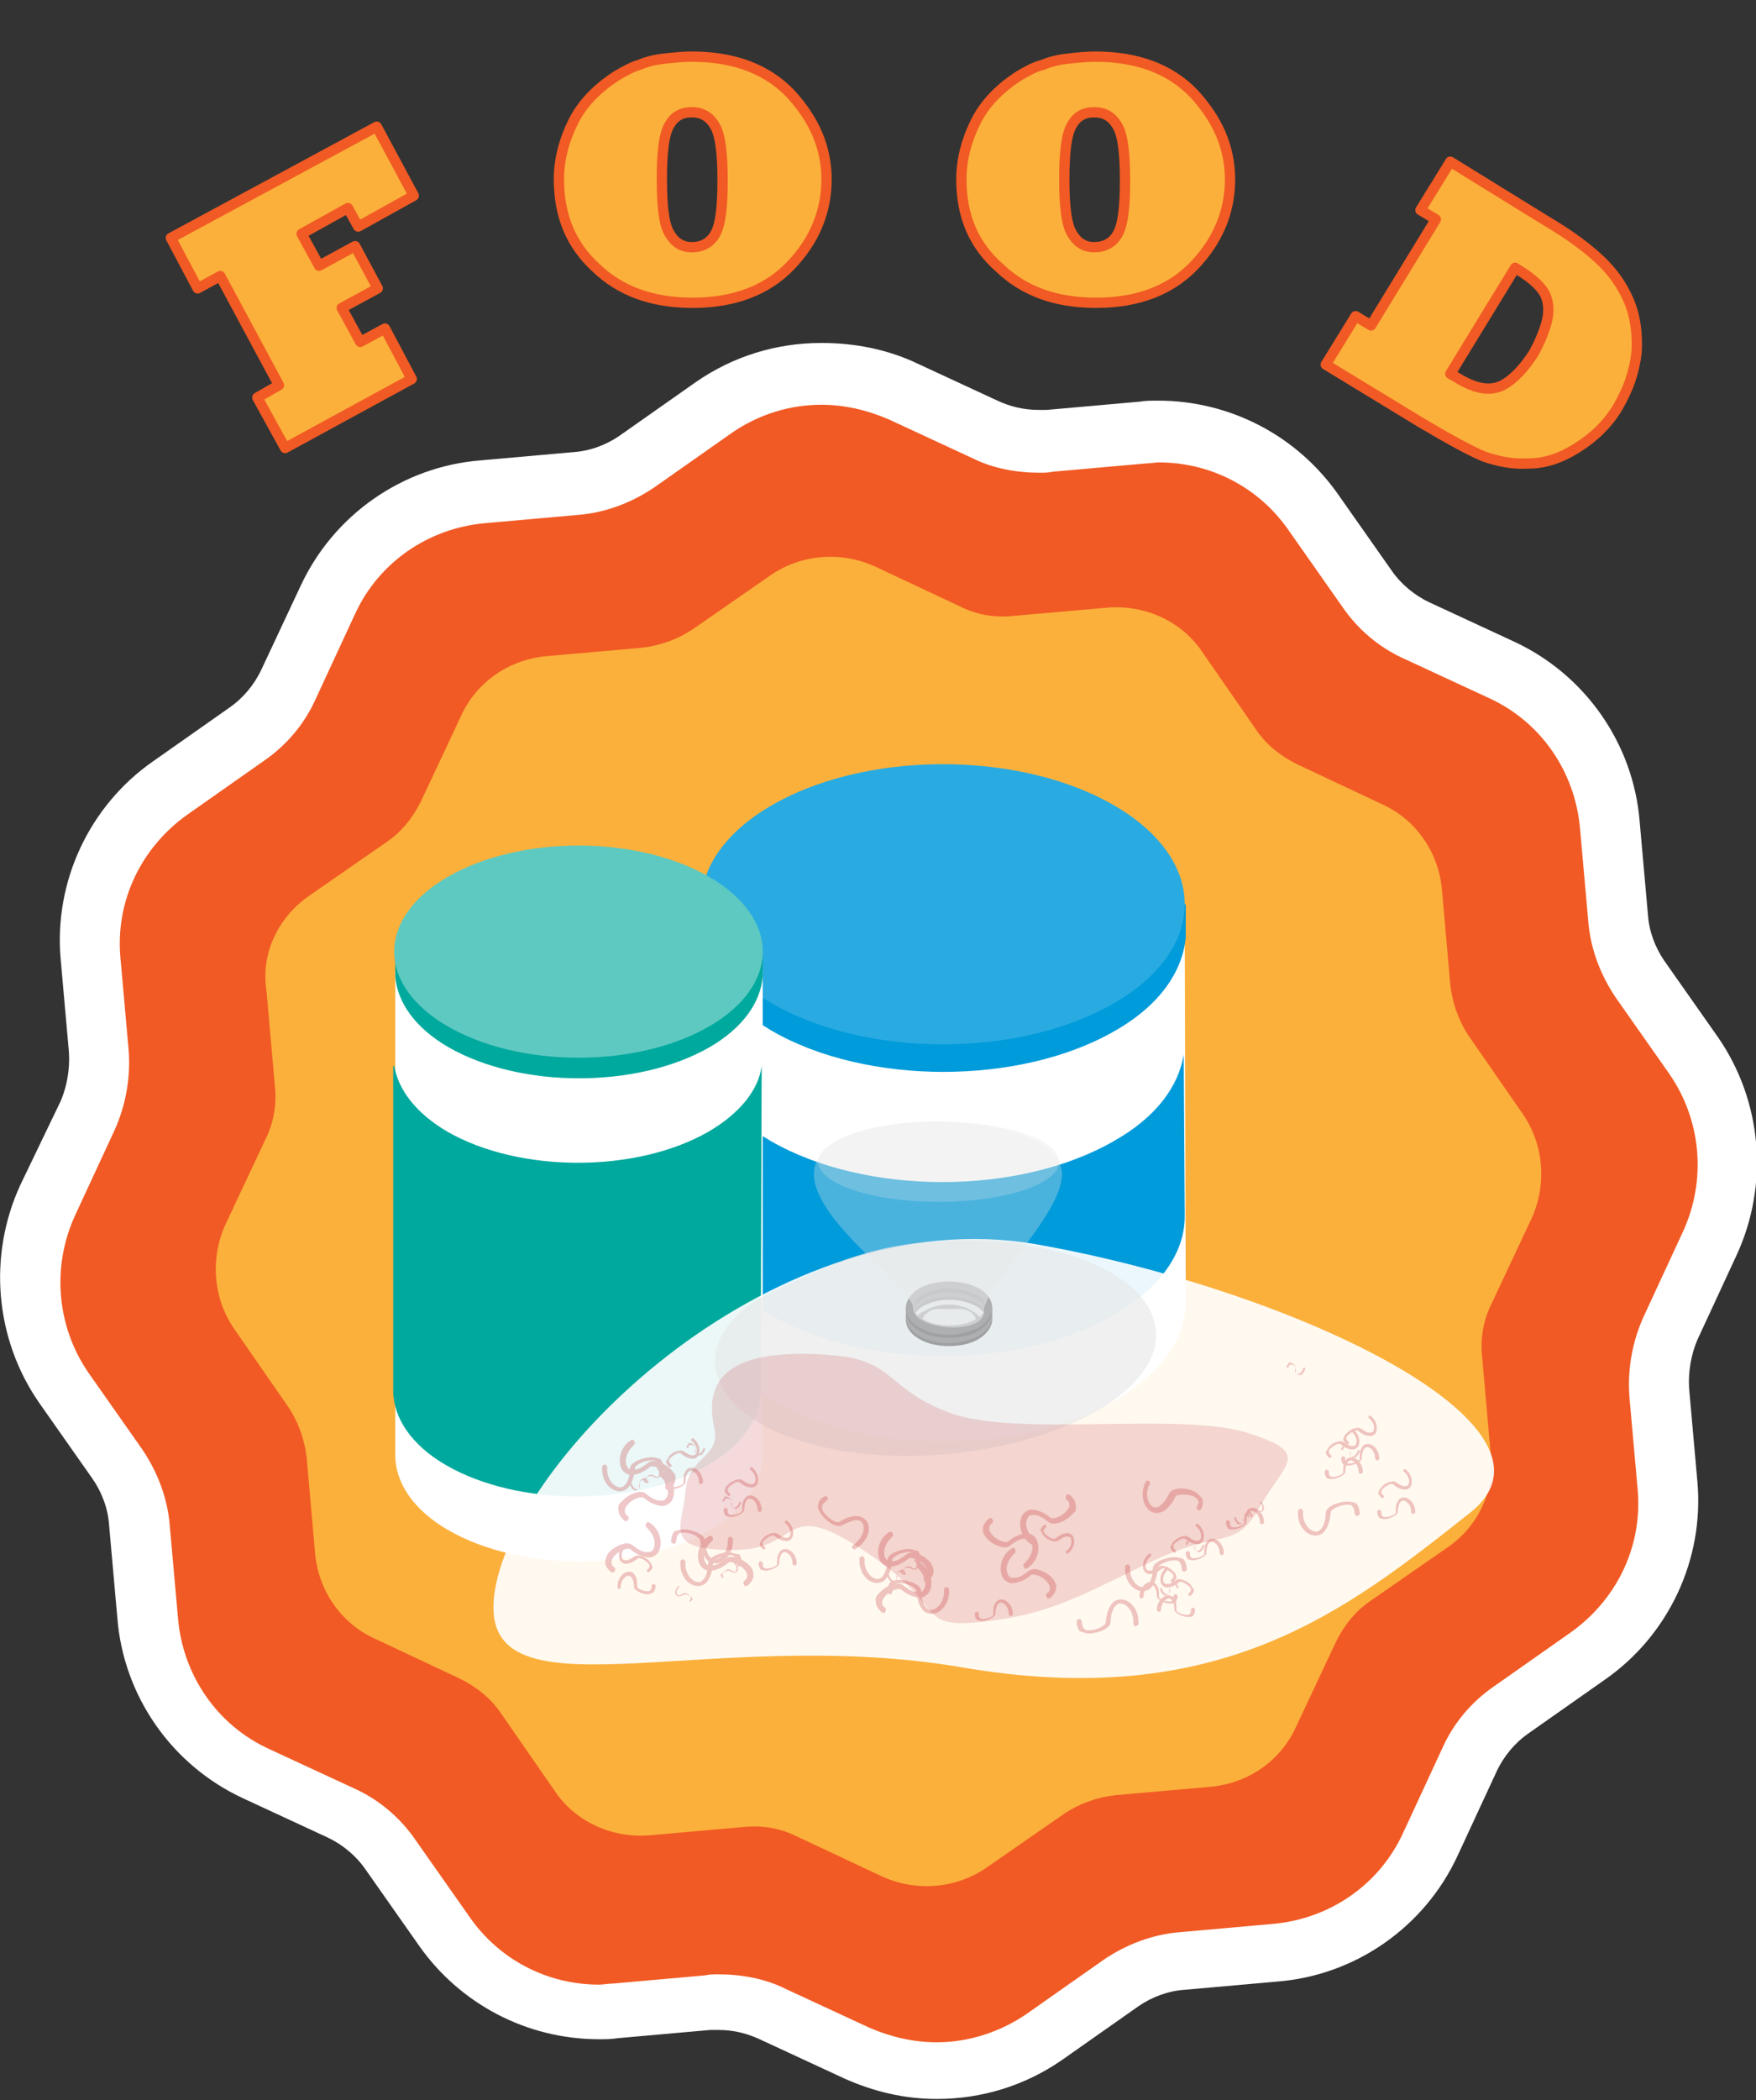 <?xml version="1.0" encoding="utf-8"?>
<!-- Generator: Adobe Illustrator 23.0.1, SVG Export Plug-In . SVG Version: 6.00 Build 0)  -->
<svg version="1.1" id="Food" xmlns="http://www.w3.org/2000/svg" xmlns:xlink="http://www.w3.org/1999/xlink" x="0px" y="0px"
	 viewBox="0 0 170.6 203.9" style="enable-background:new 0 0 170.6 203.9;" xml:space="preserve">
<rect x="0" y="0" width="170.6" height="203.9" fill="#333333" stroke="none"/>
<g id="outercirc">
	<path style="fill:#F15A24;" d="M90.8,200.9c-2.7,0-5.3-0.6-7.8-1.7l-8.2-3.8c-1.6-0.8-3.4-1.2-5.2-1.2c-0.4,0-0.7,0-1.1,0l-9,0.8
		c-0.5,0-1,0.1-1.6,0.1c-6,0-11.6-2.9-15-7.8l-5.2-7.4c-1.2-1.8-2.9-3.2-4.9-4.1l-8.2-3.8c-5.9-2.8-9.9-8.5-10.5-15l-0.8-9
		c-0.2-2.2-0.9-4.2-2.2-6l-5.2-7.4c-3.7-5.4-4.3-12.3-1.6-18.3l3.8-8.2c0.9-2,1.3-4.1,1.1-6.3l-0.8-9c-0.6-6.5,2.4-12.9,7.8-16.6
		l7.4-5.2c1.8-1.2,3.2-2.9,4.1-4.9l3.8-8.2c2.8-5.9,8.5-9.9,15-10.5l9-0.8c2.2-0.2,4.2-0.9,6-2.2l7.4-5.2c3.1-2.2,6.7-3.3,10.5-3.3
		c2.7,0,5.3,0.6,7.8,1.7l8.2,3.8c1.6,0.8,3.4,1.2,5.2,1.2c0.4,0,0.7,0,1.1,0l9-0.8c0.5,0,1-0.1,1.6-0.1c6,0,11.6,2.9,15,7.8l5.2,7.4
		c1.2,1.8,2.9,3.2,4.9,4.1l8.2,3.8c5.9,2.8,9.9,8.5,10.5,15l0.8,9c0.2,2.2,0.9,4.2,2.2,6l5.2,7.4c3.7,5.4,4.3,12.3,1.6,18.3
		l-3.8,8.2c-0.9,2-1.3,4.1-1.1,6.3l0.8,9c0.6,6.5-2.4,12.9-7.8,16.6l-7.4,5.2c-1.8,1.2-3.2,2.9-4.1,4.9l-3.8,8.2
		c-2.8,5.9-8.5,9.9-15,10.5l-9,0.8c-2.2,0.2-4.2,0.9-6,2.2l-7.4,5.2C98.2,199.8,94.6,200.9,90.8,200.9z"/>
	<path style="fill:#FFFFFF;" d="M79.8,39.3c2.2,0,4.4,0.5,6.5,1.4l8.2,3.8c2,1,4.3,1.4,6.5,1.4c0.4,0,0.9,0,1.3-0.1l9-0.8
		c0.4,0,0.9-0.1,1.3-0.1c5,0,9.7,2.4,12.6,6.6l5.2,7.4c1.5,2.2,3.6,4,6.1,5.1l8.2,3.8c5,2.3,8.3,7.1,8.8,12.6l0.8,9
		c0.2,2.7,1.2,5.3,2.7,7.5l5.2,7.4c3.1,4.5,3.6,10.3,1.3,15.3l-3.8,8.2c-1.1,2.4-1.6,5.1-1.4,7.8l0.8,9c0.5,5.5-2,10.7-6.5,13.9
		l-7.4,5.2c-2.2,1.5-4,3.6-5.1,6.1l-3.8,8.2c-2.3,5-7.1,8.3-12.6,8.8l-9,0.8c-2.7,0.2-5.3,1.2-7.5,2.7l-7.4,5.2
		c-2.6,1.8-5.7,2.8-8.8,2.8c-2.2,0-4.4-0.5-6.5-1.4l-8.2-3.8c-2-1-4.3-1.4-6.5-1.4c-0.4,0-0.9,0-1.3,0.1l-9,0.8
		c-0.4,0-0.9,0.1-1.3,0.1c-5,0-9.7-2.4-12.6-6.6l-5.2-7.4c-1.5-2.2-3.6-4-6.1-5.1l-8.2-3.8c-5-2.3-8.3-7.1-8.8-12.6l-0.8-9
		c-0.2-2.7-1.2-5.3-2.7-7.5l-5.2-7.4C5.5,128.8,5,123,7.3,118l3.8-8.2c1.1-2.4,1.6-5.1,1.4-7.8l-0.8-9c-0.5-5.5,2-10.7,6.5-13.9
		l7.4-5.2c2.2-1.5,4-3.6,5.1-6.1l3.8-8.2c2.3-5,7.1-8.3,12.6-8.8l9-0.8c2.7-0.2,5.3-1.2,7.5-2.7l7.4-5.2
		C73.7,40.2,76.8,39.3,79.8,39.3 M79.8,33.3c-4.4,0-8.6,1.3-12.2,3.8l-7.4,5.2c-1.3,0.9-2.9,1.5-4.5,1.6l-9,0.8
		c-7.6,0.6-14.3,5.3-17.5,12.2L25.4,65c-0.7,1.5-1.8,2.8-3.1,3.7l-7.4,5.2c-6.2,4.3-9.7,11.7-9,19.3l0.8,9c0.1,1.6-0.2,3.3-0.8,4.7
		L2,115c-3.2,6.9-2.5,15,1.8,21.2l5.2,7.4c0.9,1.3,1.5,2.9,1.6,4.5l0.8,9c0.6,7.6,5.3,14.3,12.2,17.5l8.2,3.8
		c1.5,0.7,2.8,1.8,3.7,3.1l5.2,7.4c4,5.7,10.5,9.1,17.5,9.1c0.6,0,1.2,0,1.8-0.1l9-0.8c0.3,0,0.5,0,0.8,0c1.4,0,2.7,0.3,4,0.9
		l8.2,3.8c2.9,1.3,5.9,2,9,2c4.4,0,8.6-1.3,12.2-3.8l7.4-5.2c1.3-0.9,2.9-1.5,4.5-1.6l9-0.8c7.6-0.6,14.3-5.3,17.5-12.2l3.8-8.2
		c0.7-1.5,1.8-2.8,3.1-3.7l7.4-5.2c6.2-4.3,9.7-11.7,9-19.3l-0.8-9c-0.1-1.6,0.2-3.3,0.8-4.7l3.8-8.2c3.2-6.9,2.5-15-1.8-21.2
		l-5.2-7.4c-0.9-1.3-1.5-2.9-1.6-4.5l-0.8-9c-0.6-7.6-5.3-14.3-12.2-17.5l-8.2-3.8c-1.5-0.7-2.8-1.8-3.7-3.1L130,48
		c-4-5.7-10.5-9.1-17.5-9.1c-0.6,0-1.2,0-1.8,0.1l-9,0.8c-0.3,0-0.5,0-0.8,0c-1.4,0-2.7-0.3-4-0.9l-8.2-3.8
		C86,33.9,83,33.3,79.8,33.3L79.8,33.3z"/>
</g>
<path id="innercirc" style="fill:#FBB03B;" d="M140.7,150.2l-7.5,5.2c-1.5,1-2.6,2.4-3.4,4l-3.9,8.3c-1.5,3.3-4.7,5.5-8.4,5.8
	l-9.1,0.8c-1.8,0.2-3.5,0.8-5,1.8l-7.5,5.2c-3,2.1-6.9,2.4-10.2,0.9l-8.3-3.9c-1.6-0.8-3.4-1.1-5.2-0.9l-9.1,0.8
	c-3.6,0.3-7.2-1.3-9.2-4.3l-5.2-7.5c-1-1.5-2.4-2.6-4-3.4l-8.3-3.9c-3.3-1.5-5.5-4.7-5.8-8.4l-0.8-9.1c-0.2-1.8-0.8-3.5-1.8-5
	l-5.2-7.5c-2.1-3-2.4-6.9-0.9-10.2l3.9-8.3c0.8-1.6,1.1-3.4,0.9-5.2l-0.8-9.1C25.3,92.6,27,89.1,30,87l7.5-5.2c1.5-1,2.6-2.4,3.4-4
	l3.9-8.3c1.5-3.3,4.7-5.5,8.4-5.8l9.1-0.8c1.8-0.2,3.5-0.8,5-1.8l7.5-5.2c3-2.1,6.9-2.4,10.2-0.9l8.3,3.9c1.6,0.8,3.4,1.1,5.2,0.9
	l9.1-0.8c3.6-0.3,7.2,1.3,9.2,4.3l5.2,7.5c1,1.5,2.4,2.6,4,3.4l8.3,3.9c3.3,1.5,5.5,4.7,5.8,8.4l0.8,9.1c0.2,1.8,0.8,3.5,1.8,5
	l5.2,7.5c2.1,3,2.4,6.9,0.9,10.2l-3.9,8.3c-0.8,1.6-1.1,3.4-0.9,5.2l0.8,9.1C145.3,144.6,143.7,148.1,140.7,150.2z"/>
<g>
	<g>
		<path style="fill:#FFFFFF;" d="M115.1,90.7c0-0.1,0-0.1,0-0.2v-0.2l0,0c-0.1-3.4-46.9-3.4-47,0l0,0v36.1l0,0
			c0,3.5,2.3,6.9,6.9,9.6c9.2,5.3,24.1,5.3,33.3,0c4.6-2.7,6.9-6.1,6.9-9.6l0,0L115.1,90.7z"/>
		<path style="fill:#009BDA;" d="M114.6,87.8c-0.9-2.5-3-5-6.4-6.9c-9.2-5.3-24.1-5.3-33.3,0c-3.4,2-5.6,4.4-6.4,6.9h-0.4v2.5
			c0,0.1,0,0.2,0,0.3V91l0,0c0.2,3.3,2.5,6.5,6.9,9.1c9.2,5.3,24.1,5.3,33.3,0c4.4-2.5,6.6-5.8,6.9-9.1l0,0v-3.2H114.6z"/>
		<ellipse style="fill:#29ABE2;" cx="91.6" cy="87.8" rx="23.5" ry="13.6"/>
		<path style="fill:#009BDA;" d="M115,102.4c-0.5,3.1-2.7,6.1-6.8,8.4c-9.2,5.3-24.1,5.3-33.3,0c-4.1-2.4-6.3-5.4-6.8-8.4H68v15.7
			l0,0c0,3.5,2.3,6.9,6.9,9.6c9.2,5.3,24.1,5.3,33.3,0c4.6-2.7,6.9-6.1,6.9-9.6L115,102.4L115,102.4z"/>
	</g>
	<g>
		<path style="fill:#FFFFFF;" d="M74.1,94.6L74.1,94.6v-0.2l0,0c-0.1-2.6-35.6-2.6-35.7,0l0,0v46.9l0,0c0,2.6,1.7,5.3,5.2,7.3
			c7,4,18.3,4,25.3,0c3.5-2,5.2-4.7,5.2-7.3l0,0L74.1,94.6z"/>
		<path style="fill:#00A99D;" d="M73.8,92.4c-0.7-1.9-2.3-3.8-4.9-5.3c-7-4-18.3-4-25.3,0c-2.6,1.5-4.2,3.3-4.9,5.3h-0.3v1.9
			c0,0.1,0,0.1,0,0.2v0.3l0,0c0.2,2.5,1.9,5,5.2,6.9c7,4,18.3,4,25.3,0c3.3-1.9,5-4.4,5.2-6.9l0,0v-2.4H73.8z"/>
		<ellipse style="fill:#5EC9C1;" cx="56.2" cy="92.4" rx="17.9" ry="10.3"/>
		<path style="fill:#00A99D;" d="M74,103.5c-0.3,2.3-2.1,4.6-5.2,6.4c-7,4-18.3,4-25.3,0c-3.1-1.8-4.8-4.1-5.2-6.4h-0.1V135l0,0
			c0,2.6,1.7,5.3,5.2,7.3c7,4,18.3,4,25.3,0c3.5-2,5.2-4.7,5.2-7.3L74,103.5L74,103.5z"/>
	</g>
	<g>
		<g>
			<path style="opacity:0.92;fill:#FFFFFF;enable-background:new    ;" d="M142.8,146.9c-11.9,9.4-24.2,19.3-49.3,15
				s-47.7,5.9-45.4-7.6c2.3-13.4,27.4-37.8,52.5-33.5C125.6,125.2,153.5,138.5,142.8,146.9z"/>
			<path style="opacity:0.6;fill:#E6E6E6;enable-background:new    ;" d="M69.5,132.6c0.5,5.7,10.4,9.6,22.2,8.6s21.1-6.3,20.6-12
				s-10.4-9.6-22.2-8.6c-6.3,0.5-10.1,2.5-15,4.8C71.5,127,69.2,129.9,69.5,132.6z"/>
			<g style="opacity:0.57;">
				<g>
					<path style="fill:#666666;" d="M92.2,130.7c-1,0-2.1-0.2-2.9-0.7c-0.9-0.5-1.3-1.2-1.3-1.9s0.5-1.4,1.3-1.9
						c1.6-0.9,4.2-0.9,5.8,0c0.9,0.5,1.3,1.2,1.3,1.9c0,0.7-0.5,1.4-1.3,1.9C94.3,130.5,93.2,130.7,92.2,130.7z M92.2,126.2
						c-0.9,0-1.8,0.2-2.5,0.6c-0.6,0.3-0.9,0.8-0.9,1.2c0,0.5,0.3,0.9,0.9,1.2c1.4,0.8,3.7,0.8,5.1,0c0.6-0.3,0.9-0.8,0.9-1.2
						c0-0.5-0.3-0.9-0.9-1.2C94,126.4,93.1,126.2,92.2,126.2z"/>
				</g>
				<g>
					<path style="fill:#808080;" d="M92.2,130.4c-1,0-2.1-0.2-2.9-0.7c-0.9-0.5-1.3-1.2-1.3-1.9c0-0.7,0.5-1.4,1.3-1.9
						c1.6-0.9,4.2-0.9,5.8,0c0.9,0.5,1.3,1.2,1.3,1.9s-0.5,1.4-1.3,1.9C94.3,130.1,93.2,130.4,92.2,130.4z M92.2,125.9
						c-0.9,0-1.8,0.2-2.5,0.6c-0.6,0.3-0.9,0.8-0.9,1.2c0,0.5,0.3,0.9,0.9,1.2c1.4,0.8,3.7,0.8,5.1,0c0.6-0.3,0.9-0.8,0.9-1.2
						c0-0.5-0.3-0.9-0.9-1.2C94,126.1,93.1,125.9,92.2,125.9z"/>
				</g>
				<g>
					<path style="fill:#666666;" d="M92.2,129.9c-1,0-2.1-0.2-2.9-0.7c-0.9-0.5-1.3-1.2-1.3-1.9c0-0.7,0.5-1.4,1.3-1.9
						c1.6-0.9,4.2-0.9,5.8,0c0.9,0.5,1.3,1.2,1.3,1.9c0,0.7-0.5,1.4-1.3,1.9C94.3,129.7,93.2,129.9,92.2,129.9z M92.2,125.5
						c-0.9,0-1.8,0.2-2.5,0.6c-0.6,0.3-0.9,0.8-0.9,1.2s0.3,0.9,0.9,1.2c1.4,0.8,3.7,0.8,5.1,0c0.6-0.3,0.9-0.8,0.9-1.2
						s-0.3-0.9-0.9-1.2C94,125.7,93.1,125.5,92.2,125.5z"/>
				</g>
				<g>
					<path style="fill:#808080;" d="M92.2,129.6c-1,0-2.1-0.2-2.9-0.7c-0.9-0.5-1.3-1.2-1.3-1.9c0-0.7,0.5-1.4,1.3-1.9
						c1.6-0.9,4.2-0.9,5.8,0c0.9,0.5,1.3,1.2,1.3,1.9c0,0.7-0.5,1.4-1.3,1.9C94.3,129.3,93.2,129.6,92.2,129.6z M92.2,125.1
						c-0.9,0-1.8,0.2-2.5,0.6c-0.6,0.3-0.9,0.8-0.9,1.2c0,0.5,0.3,0.9,0.9,1.2c1.4,0.8,3.7,0.8,5.1,0c0.6-0.3,0.9-0.8,0.9-1.2
						c0-0.5-0.3-0.9-0.9-1.2C94,125.3,93.1,125.1,92.2,125.1z"/>
				</g>
				<g>
					<path style="fill:#808080;" d="M92.2,129.6c-0.8,0-1.6-0.2-2.2-0.5c-0.6-0.4-1-0.3-1-0.8s0.3-0.8,1-1.1c1.2-0.7,3.1-0.7,4.3,0
						c0.6,0.4,1,0.6,1,1.1s-0.3,0.5-1,0.8C93.8,129.4,93,129.6,92.2,129.6z M92.2,127.1c-0.7,0-1.4-0.1-1.9,0.2
						c-0.4,0.3-0.7,0.6-0.7,0.9s0.2,0.1,0.7,0.4c1,0.6,2.7,0.6,3.8,0c0.4-0.3,0.7,0,0.7-0.4c0-0.3-0.2-0.7-0.7-0.9
						C93.6,127,92.9,127.1,92.2,127.1z"/>
				</g>
				<path style="opacity:0.56;fill:#E6E6E6;enable-background:new    ;" d="M88.7,127c0-2.2-10.9-9.1-9.5-13.9
					c1.7-5.7,21.6-5.5,23.8,0c1.5,3.7-7.4,11.5-7.4,14.2C95.7,129.7,88.7,129.2,88.7,127z"/>
				<ellipse style="opacity:0.64;fill:#E6E6E6;enable-background:new    ;" cx="91.2" cy="112.8" rx="11.7" ry="3.9"/>
			</g>
		</g>
		<g style="opacity:0.26;">
			<path style="fill:#C1272D;" d="M62.9,154.8c-0.5,0-1.3-0.4-1.3-0.7c0-0.4-0.1-0.7-0.2-0.9c-0.1-0.1-0.2-0.2-0.3-0.2
				c-0.4,0-0.8,0.5-0.8,1.1c0,0.1-0.1,0.2-0.2,0.2S60,154.1,60,154c0-0.8,0.6-1.4,1.1-1.4c0.2,0,0.5,0.1,0.6,0.4
				c0.2,0.2,0.2,0.6,0.2,1.1c0,0.1,0.5,0.4,1,0.4c0.1,0,0.2,0,0.3-0.1s0.1-0.2,0.1-0.4c0-0.1,0.1-0.2,0.2-0.2c0.1,0,0.2,0.1,0.2,0.2
				c0,0.3-0.1,0.4-0.2,0.6C63.3,154.7,63.1,154.8,62.9,154.8z"/>
			<path style="fill:#C1272D;" d="M63.1,151.6c-0.3-0.4-1.1-0.7-1.4-0.5c-0.3,0.2-0.6,0.4-0.8,0.4s-0.3,0-0.4-0.1
				c-0.2-0.3-0.1-0.9,0.4-1.3c0.1-0.1,0.1-0.1,0-0.2s-0.1-0.1-0.2,0c-0.6,0.5-0.7,1.3-0.4,1.7c0.2,0.2,0.4,0.3,0.7,0.2
				c0.3,0,0.6-0.2,1-0.5c0.1-0.1,0.6,0.1,1,0.5c0.1,0.1,0.1,0.2,0.1,0.3s-0.1,0.2-0.2,0.3c-0.1,0.1-0.1,0.1,0,0.2
				c0.1,0.1,0.1,0.1,0.2,0c0.2-0.2,0.3-0.3,0.3-0.5C63.3,152,63.3,151.8,63.1,151.6z"/>
			<path style="fill:#C1272D;" d="M72.9,152.1c-0.6-0.7-1.8-1.2-2.3-0.8s-1,0.7-1.4,0.7c-0.3,0-0.5,0-0.6-0.2
				c-0.4-0.5-0.2-1.5,0.6-2.2c0.1-0.1,0.1-0.2,0-0.4c-0.1-0.1-0.2-0.1-0.4,0c-1.1,0.8-1.2,2.2-0.7,2.9c0.3,0.3,0.6,0.5,1.1,0.4
				s1-0.3,1.6-0.8c0.2-0.1,1.1,0.1,1.6,0.8c0.1,0.1,0.2,0.3,0.2,0.5s-0.1,0.4-0.3,0.5c-0.1,0.1-0.1,0.2,0,0.4s0.2,0.1,0.4,0
				c0.3-0.3,0.5-0.6,0.5-0.9C73.2,152.6,73.1,152.3,72.9,152.1z"/>
			<path style="fill:#C1272D;" d="M70.9,150.7c-0.9,0-2.1,0.5-2.1,1.1c0,0.7-0.2,1.2-0.4,1.5c-0.2,0.2-0.4,0.4-0.6,0.3
				c-0.6,0-1.3-0.9-1.2-1.9c0-0.1-0.1-0.3-0.2-0.3s-0.3,0.1-0.3,0.2c-0.1,1.4,0.8,2.4,1.7,2.4c0.4,0,0.8-0.2,1-0.6
				c0.3-0.4,0.4-1,0.5-1.7c0-0.2,0.8-0.7,1.6-0.7c0.2,0,0.4,0,0.5,0.2c0.1,0.1,0.2,0.3,0.2,0.6c0,0.1,0.1,0.3,0.2,0.3
				s0.3-0.1,0.3-0.2c0-0.4-0.1-0.7-0.3-1C71.5,150.9,71.2,150.8,70.9,150.7z"/>
			<path style="fill:#C1272D;" d="M67.1,155c-0.2-0.2-0.5-0.4-0.7-0.3c-0.2,0.1-0.3,0.2-0.4,0.2s-0.2,0-0.2-0.1
				c-0.1-0.1-0.1-0.5,0.2-0.7V154h-0.1c-0.3,0.3-0.4,0.7-0.2,0.9c0.1,0.1,0.2,0.1,0.3,0.1c0.1,0,0.3-0.1,0.5-0.2
				C66.5,154.8,66.8,154.8,67.1,155c-0.1,0,0,0.1,0,0.2c0,0.1,0,0.1-0.1,0.2v0.1h0.1c0.1-0.1,0.2-0.2,0.2-0.3
				C67.2,155.2,67.2,155.1,67.1,155z"/>
			<path style="fill:#C1272D;" d="M62.7,143.5c-0.3,0-0.6,0.3-0.6,0.5s0,0.4,0,0.5s-0.1,0.1-0.2,0.1c-0.2,0-0.4-0.2-0.5-0.5
				c0,0,0-0.1-0.1-0.1c0,0-0.1,0-0.1,0.1c0.1,0.4,0.4,0.7,0.6,0.6c0.1,0,0.2-0.1,0.3-0.2c0.1-0.1,0.1-0.3,0-0.5
				c0-0.1,0.2-0.3,0.4-0.3c0.1,0,0.1,0,0.2,0c0,0,0.1,0.1,0.1,0.2c0,0,0,0.1,0.1,0.1c0,0,0.1,0,0.1-0.1s-0.1-0.2-0.2-0.3
				C62.9,143.5,62.8,143.5,62.7,143.5z"/>
			<path style="fill:#C1272D;" d="M74.4,152.5c0.5,0,1.3-0.4,1.3-0.7c0-0.4,0.1-0.7,0.2-0.9c0.1-0.1,0.2-0.2,0.3-0.2
				c0.4,0,0.8,0.5,0.8,1.1c0,0.1,0.1,0.2,0.2,0.2s0.2-0.1,0.2-0.2c0-0.8-0.6-1.4-1.1-1.4c-0.2,0-0.5,0.1-0.6,0.4
				c-0.2,0.2-0.2,0.6-0.2,1.1c0,0.1-0.5,0.4-1,0.4c-0.1,0-0.2,0-0.3-0.1c-0.1-0.1-0.1-0.2-0.1-0.4c0-0.1-0.1-0.2-0.2-0.2
				s-0.2,0.1-0.2,0.2c0,0.3,0.1,0.4,0.2,0.6C74,152.4,74.2,152.5,74.4,152.5z"/>
			<path style="fill:#C1272D;" d="M74.1,149.4c0.3-0.4,1.1-0.7,1.4-0.5s0.6,0.4,0.8,0.4c0.2,0,0.3,0,0.4-0.1
				c0.2-0.3,0.1-0.9-0.4-1.3c-0.1-0.1-0.1-0.1,0-0.2s0.1-0.1,0.2,0c0.6,0.5,0.7,1.3,0.4,1.7c-0.2,0.2-0.4,0.3-0.7,0.2
				c-0.3,0-0.6-0.2-1-0.5c-0.1-0.1-0.6,0.1-1,0.5c-0.1,0.1-0.1,0.2-0.1,0.3s0.1,0.2,0.2,0.3s0.1,0.1,0,0.2c-0.1,0.1-0.1,0.1-0.2,0
				c-0.2-0.2-0.3-0.3-0.3-0.5C73.9,149.7,74,149.5,74.1,149.4z"/>
			<path style="fill:#C1272D;" d="M65.3,144.6c0.5,0,1.3-0.4,1.3-0.7c0-0.4,0.1-0.7,0.2-0.9c0.1-0.1,0.2-0.2,0.3-0.2
				c0.4,0,0.8,0.5,0.8,1.1c0,0.1,0.1,0.2,0.2,0.2s0.2-0.1,0.2-0.2c0-0.8-0.6-1.4-1.1-1.4c-0.2,0-0.5,0.1-0.6,0.4
				c-0.2,0.2-0.2,0.6-0.2,1.1c0,0.1-0.5,0.4-1,0.4c-0.1,0-0.2,0-0.3-0.1c-0.1-0.1-0.1-0.2-0.1-0.4c0-0.1-0.1-0.2-0.2-0.2
				s-0.2,0.1-0.2,0.2c0,0.3,0.1,0.4,0.2,0.6C64.9,144.5,65.1,144.6,65.3,144.6z"/>
			<path style="fill:#C1272D;" d="M65,141.4c0.3-0.4,1.1-0.7,1.4-0.5s0.6,0.4,0.8,0.4c0.2,0,0.3,0,0.4-0.1c0.2-0.3,0.1-0.9-0.4-1.3
				c-0.1-0.1-0.1-0.1,0-0.2s0.1-0.1,0.2,0c0.6,0.5,0.7,1.3,0.4,1.7c-0.2,0.2-0.4,0.3-0.7,0.2c-0.3,0-0.6-0.2-1-0.5
				c-0.1-0.1-0.6,0.1-1,0.5c-0.1,0.1-0.1,0.2-0.1,0.3s0.1,0.2,0.2,0.3s0.1,0.1,0,0.2c-0.1,0.1-0.1,0.1-0.2,0
				c-0.2-0.2-0.3-0.3-0.3-0.5C64.8,141.8,64.9,141.6,65,141.4z"/>
			<path style="fill:#C1272D;" d="M60.4,145.8c0.6-0.7,1.8-1.2,2.3-0.8s1,0.7,1.4,0.7c0.3,0,0.5,0,0.6-0.2c0.4-0.5,0.2-1.5-0.6-2.2
				c-0.1-0.1-0.1-0.2,0-0.4s0.2-0.1,0.4,0c1.1,0.8,1.2,2.2,0.7,2.9c-0.3,0.3-0.6,0.5-1.1,0.4s-1-0.3-1.6-0.8
				c-0.2-0.1-1.1,0.1-1.6,0.8c-0.1,0.1-0.2,0.3-0.2,0.5s0.1,0.4,0.3,0.5c0.1,0.1,0.1,0.2,0,0.4s-0.2,0.1-0.4,0
				c-0.3-0.3-0.5-0.6-0.5-0.9C60,146.3,60.1,146,60.4,145.8z"/>
			<path style="fill:#C1272D;" d="M66.4,148.5c0.9,0,2.1,0.5,2.1,1.1c0,0.7,0.2,1.2,0.4,1.5c0.2,0.2,0.4,0.4,0.6,0.3
				c0.6,0,1.3-0.9,1.2-1.9c0-0.1,0.1-0.3,0.2-0.3s0.3,0.1,0.3,0.2c0.1,1.4-0.8,2.4-1.7,2.4c-0.4,0-0.8-0.2-1-0.6
				c-0.3-0.4-0.4-1-0.5-1.7c0-0.2-0.8-0.7-1.6-0.7c-0.2,0-0.4,0-0.5,0.2c-0.1,0.1-0.2,0.3-0.2,0.6c0,0.1-0.1,0.3-0.2,0.3
				s-0.3-0.1-0.3-0.2c0-0.4,0.1-0.7,0.3-1C65.8,148.6,66.1,148.5,66.4,148.5z"/>
			<path style="fill:#C1272D;" d="M70.2,152.7c0.2-0.2,0.5-0.4,0.7-0.3c0.2,0.1,0.3,0.2,0.4,0.2s0.2,0,0.2-0.1
				c0.1-0.1,0.1-0.5-0.2-0.7v-0.1h0.1c0.3,0.3,0.4,0.7,0.2,0.9c-0.1,0.1-0.2,0.1-0.3,0.1c-0.1,0-0.3-0.1-0.5-0.2
				C70.8,152.5,70.5,152.5,70.2,152.7c0.1,0,0,0.1,0,0.2c0,0.1,0,0.1,0.1,0.2v0.1h-0.1c-0.1-0.1-0.2-0.2-0.2-0.3
				C70.1,152.9,70.1,152.8,70.2,152.7z"/>
			<path style="fill:#C1272D;" d="M70.5,145.3c0.3,0,0.6,0.3,0.6,0.5s0,0.4,0,0.5s0.1,0.1,0.2,0.1c0.2,0,0.4-0.2,0.5-0.5
				c0,0,0-0.1,0.1-0.1c0,0,0.1,0,0.1,0.1c-0.1,0.4-0.4,0.7-0.6,0.6c-0.1,0-0.2-0.1-0.3-0.2c-0.1-0.1-0.1-0.3,0-0.5
				c0-0.1-0.2-0.3-0.4-0.3c-0.1,0-0.1,0-0.2,0c0,0-0.1,0.1-0.1,0.2c0,0,0,0.1-0.1,0.1c0,0-0.1,0-0.1-0.1s0.1-0.2,0.2-0.3
				C70.3,145.3,70.4,145.3,70.5,145.3z"/>
			<path style="fill:#C1272D;" d="M65.3,142.8c-0.6-0.7-1.8-1.2-2.3-0.8s-1,0.7-1.4,0.7c-0.3,0-0.5,0-0.6-0.2
				c-0.4-0.5-0.2-1.5,0.6-2.2c0.1-0.1,0.1-0.2,0-0.4s-0.2-0.1-0.4,0c-1.1,0.8-1.2,2.2-0.7,2.9c0.3,0.3,0.6,0.5,1.1,0.4
				s1-0.3,1.6-0.8c0.2-0.1,1.1,0.1,1.6,0.8c0.1,0.1,0.2,0.3,0.2,0.5s-0.1,0.4-0.3,0.5c-0.1,0.1-0.1,0.2,0,0.4c0.1,0.1,0.2,0.1,0.4,0
				c0.3-0.3,0.5-0.6,0.5-0.9C65.7,143.4,65.6,143.1,65.3,142.8z"/>
			<path style="fill:#C1272D;" d="M63.3,141.5c-0.9,0-2.1,0.5-2.1,1.1c0,0.7-0.2,1.2-0.4,1.5c-0.2,0.2-0.4,0.4-0.6,0.3
				c-0.6,0-1.3-0.9-1.2-1.9c0-0.1-0.1-0.3-0.2-0.3c-0.1,0-0.3,0.1-0.3,0.2c-0.1,1.4,0.8,2.4,1.7,2.4c0.4,0,0.8-0.2,1-0.6
				c0.3-0.4,0.4-1,0.5-1.7c0-0.2,0.8-0.7,1.6-0.7c0.2,0,0.4,0,0.5,0.2c0.1,0.1,0.2,0.3,0.2,0.6c0,0.1,0.1,0.3,0.2,0.3
				s0.3-0.1,0.3-0.2c0-0.4-0.1-0.7-0.3-1C64,141.6,63.7,141.5,63.3,141.5z"/>
			<path style="fill:#C1272D;" d="M71,147.3c0.5,0,1.3-0.4,1.3-0.7c0-0.4,0.1-0.7,0.2-0.9c0.1-0.1,0.2-0.2,0.3-0.2
				c0.4,0,0.8,0.5,0.8,1.1c0,0.1,0.1,0.2,0.2,0.2s0.2-0.1,0.2-0.2c0-0.8-0.6-1.4-1.1-1.4c-0.2,0-0.5,0.1-0.6,0.4
				c-0.2,0.2-0.2,0.6-0.2,1.1c0,0.1-0.5,0.4-1,0.4c-0.1,0-0.2,0-0.3-0.1c-0.1-0.1-0.1-0.2-0.1-0.4c0-0.1-0.1-0.2-0.2-0.2
				s-0.2,0.1-0.2,0.2c0,0.3,0.1,0.4,0.2,0.6C70.6,147.2,70.7,147.3,71,147.3z"/>
			<path style="fill:#C1272D;" d="M70.7,144.2c0.3-0.4,1.1-0.7,1.4-0.5s0.6,0.4,0.8,0.4c0.2,0,0.3,0,0.4-0.1
				c0.2-0.3,0.1-0.9-0.4-1.3c-0.1-0.1-0.1-0.1,0-0.2c0.1-0.1,0.1-0.1,0.2,0c0.6,0.5,0.7,1.3,0.4,1.7c-0.2,0.2-0.4,0.3-0.7,0.2
				c-0.3,0-0.6-0.2-1-0.5c-0.1-0.1-0.6,0.1-1,0.5c-0.1,0.1-0.1,0.2-0.1,0.3s0.1,0.2,0.2,0.3s0.1,0.1,0,0.2s-0.1,0.1-0.2,0
				c-0.2-0.2-0.3-0.3-0.3-0.5C70.5,144.5,70.5,144.3,70.7,144.2z"/>
			<path style="fill:#C1272D;" d="M59.1,150.8c0.6-0.7,1.8-1.2,2.3-0.8s1,0.7,1.4,0.7c0.3,0,0.5,0,0.6-0.2c0.4-0.5,0.2-1.5-0.6-2.2
				c-0.1-0.1-0.1-0.2,0-0.4s0.2-0.1,0.4,0c1.1,0.8,1.2,2.2,0.7,2.9c-0.3,0.3-0.6,0.5-1.1,0.4s-1-0.3-1.6-0.8
				c-0.2-0.1-1.1,0.1-1.6,0.8c-0.1,0.1-0.2,0.3-0.2,0.5s0.1,0.4,0.3,0.5c0.1,0.1,0.1,0.2,0,0.4c-0.1,0.1-0.2,0.1-0.4,0
				c-0.3-0.3-0.5-0.6-0.5-0.9C58.8,151.4,58.9,151.1,59.1,150.8z"/>
			<path style="fill:#C1272D;" d="M79.7,146.9c0.5,0.8,1.6,1.5,2.1,1.2c0.6-0.3,1.1-0.5,1.4-0.5s0.5,0.1,0.6,0.3
				c0.3,0.5,0,1.5-0.9,2.1c-0.1,0.1-0.2,0.2-0.1,0.3s0.2,0.2,0.3,0.1c1.2-0.7,1.6-2,1.1-2.7c-0.2-0.3-0.6-0.5-1-0.5
				c-0.5,0-1.1,0.2-1.7,0.6c-0.2,0.1-1-0.3-1.5-1c-0.1-0.1-0.2-0.4-0.1-0.6c0-0.2,0.2-0.3,0.4-0.5c0.1-0.1,0.2-0.2,0.1-0.3
				s-0.2-0.2-0.3-0.1c-0.4,0.2-0.6,0.5-0.6,0.8C79.4,146.3,79.5,146.6,79.7,146.9z"/>
			<path style="fill:#C1272D;" d="M62.7,143.5c0.2-0.2,0.5-0.4,0.7-0.3c0.2,0.1,0.3,0.2,0.4,0.2c0.1,0,0.2,0,0.2-0.1
				c0.1-0.1,0.1-0.5-0.2-0.7v-0.1h0.1c0.3,0.3,0.4,0.7,0.2,0.9c-0.1,0.1-0.2,0.1-0.3,0.1s-0.3-0.1-0.5-0.2
				C63.3,143.3,63,143.3,62.7,143.5c0.1,0,0,0.1,0,0.2c0,0.1,0,0.1,0.1,0.2v0.1h-0.1c-0.1-0.1-0.2-0.2-0.2-0.3
				C62.6,143.7,62.6,143.6,62.7,143.5z"/>
			<path style="fill:#C1272D;" d="M116,144.8c-0.8-0.4-2.1-0.4-2.4,0.2c-0.3,0.6-0.6,1-0.9,1.2c-0.2,0.2-0.5,0.2-0.7,0.1
				c-0.5-0.3-0.8-1.3-0.3-2.2c0.1-0.1,0-0.3-0.1-0.3c-0.1-0.1-0.3,0-0.3,0.1c-0.6,1.2-0.2,2.5,0.6,2.9c0.4,0.2,0.8,0.1,1.2-0.1
				c0.4-0.3,0.8-0.7,1.1-1.4c0.1-0.2,1-0.3,1.8,0c0.1,0.1,0.3,0.2,0.4,0.4s0,0.4-0.1,0.6c-0.1,0.1,0,0.3,0.1,0.3
				c0.1,0.1,0.3,0,0.3-0.1c0.2-0.4,0.2-0.7,0.1-1C116.5,145.2,116.3,144.9,116,144.8z"/>
			<path style="fill:#C1272D;" d="M87.7,152.4c-0.3,0-0.6,0.3-0.6,0.5s0,0.4,0,0.5s-0.1,0.1-0.2,0.1c-0.2,0-0.4-0.2-0.5-0.5
				c0,0,0-0.1-0.1-0.1c0,0-0.1,0-0.1,0.1c0.1,0.4,0.4,0.7,0.6,0.6c0.1,0,0.2-0.1,0.3-0.2c0.1-0.1,0.1-0.3,0-0.5
				c0-0.1,0.2-0.3,0.4-0.3c0.1,0,0.1,0,0.2,0c0,0,0.1,0.1,0.1,0.2c0,0,0,0.1,0.1,0.1c0,0,0.1,0,0.1-0.1s-0.1-0.2-0.2-0.3
				C87.9,152.4,87.8,152.4,87.7,152.4z"/>
			<path style="fill:#C1272D;" d="M95.4,157.4c0.5,0,1.3-0.4,1.3-0.7c0-0.4,0.1-0.7,0.2-0.9c0.1-0.1,0.2-0.2,0.3-0.2
				c0.4,0,0.8,0.5,0.8,1.1c0,0.1,0.1,0.2,0.2,0.2s0.2-0.1,0.2-0.2c0-0.8-0.6-1.4-1.1-1.4c-0.2,0-0.5,0.1-0.6,0.4
				c-0.2,0.2-0.2,0.6-0.2,1.1c0,0.1-0.5,0.4-1,0.4c-0.1,0-0.2,0-0.3-0.1c-0.1-0.1-0.1-0.2-0.1-0.4c0-0.1-0.1-0.2-0.2-0.2
				s-0.2,0.1-0.2,0.2c0,0.3,0.1,0.4,0.2,0.6C95,157.3,95.2,157.4,95.4,157.4z"/>
			<path style="fill:#C1272D;" d="M101.4,149.1c0.3,0.4,1.1,0.7,1.4,0.5s0.6-0.4,0.8-0.4c0.2,0,0.3,0,0.4,0.1
				c0.2,0.3,0.1,0.9-0.4,1.3c-0.1,0.1-0.1,0.1,0,0.2s0.1,0.1,0.2,0c0.6-0.5,0.7-1.3,0.4-1.7c-0.2-0.2-0.4-0.3-0.7-0.2
				c-0.3,0-0.6,0.2-1,0.5c-0.1,0.1-0.6-0.1-1-0.5c-0.1-0.1-0.1-0.2-0.1-0.3s0.1-0.2,0.2-0.3s0.1-0.1,0-0.2c-0.1-0.1-0.1-0.1-0.2,0
				c-0.2,0.2-0.3,0.3-0.3,0.5C101.2,148.8,101.3,149,101.4,149.1z"/>
			<path style="fill:#C1272D;" d="M119.8,148.5c0.5,0,1.3-0.4,1.3-0.7c0-0.4,0.1-0.7,0.2-0.9c0.1-0.1,0.2-0.2,0.3-0.2
				c0.4,0,0.8,0.5,0.8,1.1c0,0.1,0.1,0.2,0.2,0.2s0.2-0.1,0.2-0.2c0-0.8-0.6-1.4-1.1-1.4c-0.2,0-0.5,0.1-0.6,0.4
				c-0.2,0.2-0.2,0.6-0.2,1.1c0,0.1-0.5,0.4-1,0.4c-0.1,0-0.2,0-0.3-0.1c-0.1-0.1-0.1-0.2-0.1-0.4c0-0.1-0.1-0.2-0.2-0.2
				s-0.2,0.1-0.2,0.2c0,0.3,0.1,0.4,0.2,0.6C119.4,148.5,119.6,148.5,119.8,148.5z"/>
			<path style="fill:#C1272D;" d="M114,149.7c0.3-0.4,1.1-0.7,1.4-0.5s0.6,0.4,0.8,0.4c0.2,0,0.3,0,0.4-0.1c0.2-0.3,0.1-0.9-0.4-1.3
				c-0.1-0.1-0.1-0.1,0-0.2s0.1-0.1,0.2,0c0.6,0.5,0.7,1.3,0.4,1.7c-0.2,0.2-0.4,0.3-0.7,0.2c-0.3,0-0.6-0.2-1-0.5
				c-0.1-0.1-0.6,0.1-1,0.5c-0.1,0.1-0.1,0.2-0.1,0.3s0.1,0.2,0.2,0.3s0.1,0.1,0,0.2c-0.1,0.1-0.1,0.1-0.2,0
				c-0.2-0.2-0.3-0.3-0.3-0.5C113.8,150,113.9,149.8,114,149.7z"/>
			<path style="fill:#C1272D;" d="M85.4,154.7c0.6-0.7,1.8-1.2,2.3-0.8s1,0.7,1.4,0.7c0.3,0,0.5,0,0.6-0.2c0.4-0.5,0.2-1.5-0.6-2.2
				c-0.1-0.1-0.1-0.2,0-0.4c0.1-0.1,0.2-0.1,0.4,0c1.1,0.8,1.2,2.2,0.7,2.9c-0.3,0.3-0.6,0.5-1.1,0.4s-1-0.3-1.6-0.8
				c-0.2-0.1-1.1,0.1-1.6,0.8c-0.1,0.1-0.2,0.3-0.2,0.5s0.1,0.4,0.3,0.5c0.1,0.1,0.1,0.2,0,0.4s-0.2,0.1-0.4,0
				c-0.3-0.3-0.5-0.6-0.5-0.9C85,155.2,85.1,155,85.4,154.7z"/>
			<path style="fill:#C1272D;" d="M87.4,153.4c0.9,0,2.1,0.5,2.1,1.1c0,0.7,0.2,1.2,0.4,1.5c0.2,0.2,0.4,0.4,0.6,0.3
				c0.6,0,1.3-0.9,1.2-1.9c0-0.1,0.1-0.3,0.2-0.3s0.3,0.1,0.3,0.2c0.1,1.4-0.8,2.4-1.7,2.4c-0.4,0-0.8-0.2-1-0.6
				c-0.3-0.4-0.4-1-0.5-1.7c0-0.2-0.8-0.7-1.6-0.7c-0.2,0-0.4,0-0.5,0.2c-0.1,0.1-0.2,0.3-0.2,0.6c0,0.1-0.1,0.3-0.2,0.3
				s-0.3-0.1-0.3-0.2c0-0.4,0.1-0.7,0.3-1C86.7,153.5,87,153.4,87.4,153.4z"/>
			<path style="fill:#C1272D;" d="M115.5,149.5c0.3,0,0.6,0.3,0.6,0.5s0,0.4,0,0.5s0.1,0.1,0.2,0.1c0.2,0,0.4-0.2,0.5-0.5
				c0,0,0-0.1,0.1-0.1c0,0,0.1,0,0.1,0.1c-0.1,0.4-0.4,0.7-0.6,0.6c-0.1,0-0.2-0.1-0.3-0.2c-0.1-0.1-0.1-0.3,0-0.5
				c0-0.1-0.2-0.3-0.4-0.3c-0.1,0-0.1,0-0.2,0c0,0-0.1,0.1-0.1,0.2c0,0,0,0.1-0.1,0.1c0,0-0.1,0-0.1-0.1s0.1-0.2,0.2-0.3
				C115.2,149.5,115.3,149.4,115.5,149.5z"/>
			<path style="fill:#C1272D;" d="M90.4,151.7c-0.6-0.7-1.8-1.2-2.3-0.8s-1,0.7-1.4,0.7c-0.3,0-0.5,0-0.6-0.2
				c-0.4-0.5-0.2-1.5,0.6-2.2c0.1-0.1,0.1-0.2,0-0.4c-0.1-0.1-0.2-0.1-0.4,0c-1.1,0.8-1.2,2.2-0.7,2.9c0.3,0.3,0.6,0.5,1.1,0.4
				s1-0.3,1.6-0.8c0.2-0.1,1.1,0.1,1.6,0.8c0.1,0.1,0.2,0.3,0.2,0.5s-0.1,0.4-0.3,0.5c-0.1,0.1-0.1,0.2,0,0.4s0.2,0.1,0.4,0
				c0.3-0.3,0.5-0.6,0.5-0.9C90.7,152.3,90.6,152,90.4,151.7z"/>
			<path style="fill:#C1272D;" d="M88.3,150.4c-0.9,0-2.1,0.5-2.1,1.1c0,0.7-0.2,1.2-0.4,1.5c-0.2,0.2-0.4,0.4-0.6,0.3
				c-0.6,0-1.3-0.9-1.2-1.9c0-0.1-0.1-0.3-0.2-0.3s-0.3,0.1-0.3,0.2c-0.1,1.4,0.8,2.4,1.7,2.4c0.4,0,0.8-0.2,1-0.6
				c0.3-0.4,0.4-1,0.5-1.7c0-0.2,0.8-0.7,1.6-0.7c0.2,0,0.4,0,0.5,0.2c0.1,0.1,0.2,0.3,0.2,0.6c0,0.1,0.1,0.3,0.2,0.3
				s0.3-0.1,0.3-0.2c0-0.4-0.1-0.7-0.3-1C89,150.6,88.7,150.4,88.3,150.4z"/>
			<path style="fill:#C1272D;" d="M115.9,151.5c0.5,0,1.3-0.4,1.3-0.7c0-0.4,0.1-0.7,0.2-0.9c0.1-0.1,0.2-0.2,0.3-0.2
				c0.4,0,0.8,0.5,0.8,1.1c0,0.1,0.1,0.2,0.2,0.2s0.2-0.1,0.2-0.2c0-0.8-0.6-1.4-1.1-1.4c-0.2,0-0.5,0.1-0.6,0.4
				c-0.2,0.2-0.2,0.6-0.2,1.1c0,0.1-0.5,0.4-1,0.4c-0.1,0-0.2,0-0.3-0.1c-0.1-0.1-0.1-0.2-0.1-0.4c0-0.1-0.1-0.2-0.2-0.2
				s-0.2,0.1-0.2,0.2c0,0.3,0.1,0.4,0.2,0.6C115.5,151.4,115.7,151.5,115.9,151.5z"/>
			<path style="fill:#C1272D;" d="M87.7,152.4c0.2-0.2,0.5-0.4,0.7-0.3c0.2,0.1,0.3,0.2,0.4,0.2s0.2,0,0.2-0.1
				c0.1-0.1,0.1-0.5-0.2-0.7v-0.1h0.1c0.3,0.3,0.4,0.7,0.2,0.9c-0.1,0.1-0.2,0.1-0.3,0.1c-0.1,0-0.3-0.1-0.5-0.2
				C88.3,152.2,88,152.2,87.7,152.4c0.1,0,0,0.1,0,0.2c0,0.1,0,0.1,0.1,0.2v0.1h-0.1c-0.1-0.1-0.2-0.2-0.2-0.3
				C87.6,152.6,87.6,152.5,87.7,152.4z"/>
			<path style="fill:#C1272D;" d="M67,140.1c0.3,0,0.6,0.3,0.6,0.5s0,0.4,0,0.5s0.1,0.1,0.2,0.1c0.2,0,0.4-0.2,0.5-0.5
				c0,0,0-0.1,0.1-0.1s0.1,0,0.1,0.1c-0.1,0.4-0.4,0.7-0.6,0.6c-0.1,0-0.2-0.1-0.3-0.2c-0.1-0.1-0.1-0.3,0-0.5
				c0-0.1-0.2-0.3-0.4-0.3c-0.1,0-0.1,0-0.2,0c0,0-0.1,0.1-0.1,0.2c0,0,0,0.1-0.1,0.1c0,0-0.1,0-0.1-0.1s0.1-0.2,0.2-0.3
				C66.8,140.1,66.9,140.1,67,140.1z"/>
			<path style="fill:#C1272D;" d="M104.2,147c-0.6,0.7-1.8,1.2-2.3,0.8s-1-0.7-1.4-0.7c-0.3,0-0.5,0-0.6,0.2
				c-0.4,0.5-0.2,1.5,0.6,2.2c0.1,0.1,0.1,0.2,0,0.4s-0.2,0.1-0.4,0c-1.1-0.8-1.2-2.2-0.7-2.9c0.3-0.3,0.6-0.5,1.1-0.4
				s1,0.3,1.6,0.8c0.2,0.1,1.1-0.1,1.6-0.8c0.1-0.1,0.2-0.3,0.2-0.5s-0.1-0.4-0.3-0.5c-0.1-0.1-0.1-0.2,0-0.4s0.2-0.1,0.4,0
				c0.3,0.3,0.5,0.6,0.5,0.9C104.6,146.5,104.5,146.8,104.2,147z"/>
			<path style="fill:#C1272D;" d="M130.9,145.8c-0.9,0-2.1,0.5-2.1,1.1c0,0.7-0.2,1.2-0.4,1.5c-0.2,0.2-0.4,0.4-0.6,0.3
				c-0.6,0-1.3-0.9-1.2-1.9c0-0.1-0.1-0.3-0.2-0.3s-0.3,0.1-0.3,0.2c-0.1,1.4,0.8,2.4,1.7,2.4c0.4,0,0.8-0.2,1-0.6
				c0.3-0.4,0.4-1,0.5-1.7c0-0.2,0.8-0.7,1.6-0.7c0.2,0,0.4,0,0.5,0.2c0.1,0.1,0.2,0.3,0.2,0.6c0,0.1,0.1,0.3,0.2,0.3
				c0.1,0,0.3-0.1,0.3-0.2c0-0.4-0.1-0.7-0.3-1C131.6,145.9,131.3,145.8,130.9,145.8z"/>
			<path style="fill:#C1272D;" d="M121.4,146.8c-0.3,0-0.6,0.3-0.6,0.5s0,0.4,0,0.5s-0.1,0.1-0.2,0.1c-0.2,0-0.4-0.2-0.5-0.5
				c0,0,0-0.1-0.1-0.1c0,0-0.1,0-0.1,0.1c0.1,0.4,0.4,0.7,0.6,0.6c0.1,0,0.2-0.1,0.3-0.2c0.1-0.1,0.1-0.3,0-0.5
				c0-0.1,0.2-0.3,0.4-0.3c0.1,0,0.1,0,0.2,0c0,0,0.1,0.1,0.1,0.2c0,0,0,0.1,0.1,0.1c0,0,0.1,0,0.1-0.1s-0.1-0.2-0.2-0.3
				C121.6,146.8,121.5,146.8,121.4,146.8z"/>
			<path style="fill:#C1272D;" d="M134.5,147.5c0.5,0,1.3-0.4,1.3-0.7c0-0.4,0.1-0.7,0.2-0.9c0.1-0.1,0.2-0.2,0.3-0.2
				c0.4,0,0.8,0.5,0.8,1.1c0,0.1,0.1,0.2,0.2,0.2c0.1,0,0.2-0.1,0.2-0.2c0-0.8-0.6-1.4-1.1-1.4c-0.2,0-0.5,0.1-0.6,0.4
				c-0.2,0.2-0.2,0.6-0.2,1.1c0,0.1-0.5,0.4-1,0.4c-0.1,0-0.2,0-0.3-0.1s-0.1-0.2-0.1-0.4c0-0.1-0.1-0.2-0.2-0.2s-0.2,0.1-0.2,0.2
				c0,0.3,0.1,0.4,0.2,0.6C134.1,147.4,134.3,147.5,134.5,147.5z"/>
			<path style="fill:#C1272D;" d="M134.2,144.4c0.3-0.4,1.1-0.7,1.4-0.5c0.3,0.2,0.6,0.4,0.8,0.4s0.3,0,0.4-0.1
				c0.2-0.3,0.1-0.9-0.4-1.3c-0.1-0.1-0.1-0.1,0-0.2s0.1-0.1,0.2,0c0.6,0.5,0.7,1.3,0.4,1.7c-0.2,0.2-0.4,0.3-0.7,0.2
				c-0.3,0-0.6-0.2-1-0.5c-0.1-0.1-0.6,0.1-1,0.5c-0.1,0.1-0.1,0.2-0.1,0.3s0.1,0.2,0.2,0.3c0.1,0.1,0.1,0.1,0,0.2
				c-0.1,0.1-0.1,0.1-0.2,0c-0.2-0.2-0.3-0.3-0.3-0.5C134,144.7,134.1,144.5,134.2,144.4z"/>
			<path style="fill:#C1272D;" d="M129.4,143.6c0.5,0,1.3-0.4,1.3-0.7c0-0.4,0.1-0.7,0.2-0.9c0.1-0.1,0.2-0.2,0.3-0.2
				c0.4,0,0.8,0.5,0.8,1.1c0,0.1,0.1,0.2,0.2,0.2s0.2-0.1,0.2-0.2c0-0.8-0.6-1.4-1.1-1.4c-0.2,0-0.5,0.1-0.6,0.4
				c-0.2,0.2-0.2,0.6-0.2,1.1c0,0.1-0.5,0.4-1,0.4c-0.1,0-0.2,0-0.3-0.1s-0.1-0.2-0.1-0.4c0-0.1-0.1-0.2-0.2-0.2s-0.2,0.1-0.2,0.2
				c0,0.3,0.1,0.4,0.2,0.6C129,143.6,129.2,143.6,129.4,143.6z"/>
			<path style="fill:#C1272D;" d="M129.1,140.5c0.3-0.4,1.1-0.7,1.4-0.5c0.3,0.2,0.6,0.4,0.8,0.4s0.3,0,0.4-0.1
				c0.2-0.3,0.1-0.9-0.4-1.3c-0.1-0.1-0.1-0.1,0-0.2s0.1-0.1,0.2,0c0.6,0.5,0.7,1.3,0.4,1.7c-0.2,0.2-0.4,0.3-0.7,0.2
				c-0.3,0-0.6-0.2-1-0.5c-0.1-0.1-0.6,0.1-1,0.5c-0.1,0.1-0.1,0.2-0.1,0.3s0.1,0.2,0.2,0.3c0.1,0.1,0.1,0.1,0,0.2
				c-0.1,0.1-0.1,0.1-0.2,0c-0.2-0.2-0.3-0.3-0.3-0.5C128.9,140.8,129,140.7,129.1,140.5z"/>
			<path style="fill:#C1272D;" d="M95.8,149.3c0.6,0.7,1.8,1.2,2.3,0.8s1-0.7,1.4-0.7c0.3,0,0.5,0,0.6,0.2c0.4,0.5,0.2,1.5-0.6,2.2
				c-0.1,0.1-0.1,0.2,0,0.4s0.2,0.1,0.4,0c1.1-0.8,1.2-2.2,0.7-2.9c-0.3-0.3-0.6-0.5-1.1-0.4s-1,0.3-1.6,0.8
				c-0.2,0.1-1.1-0.1-1.6-0.8c-0.1-0.1-0.2-0.3-0.2-0.5s0.1-0.4,0.3-0.5c0.1-0.1,0.1-0.2,0-0.4s-0.2-0.1-0.4,0
				c-0.3,0.3-0.5,0.6-0.5,0.9C95.4,148.7,95.6,149,95.8,149.3z"/>
			<path style="fill:#C1272D;" d="M105.8,158.6c0.9,0,2.1-0.5,2.1-1.1c0-0.7,0.2-1.2,0.4-1.5c0.2-0.2,0.4-0.4,0.6-0.3
				c0.6,0,1.3,0.9,1.2,1.9c0,0.1,0.1,0.3,0.2,0.3s0.3-0.1,0.3-0.2c0.1-1.4-0.8-2.4-1.7-2.4c-0.4,0-0.8,0.2-1,0.6
				c-0.3,0.4-0.4,1-0.5,1.7c0,0.2-0.8,0.7-1.6,0.7c-0.2,0-0.4,0-0.5-0.2c-0.1-0.1-0.2-0.3-0.2-0.6c0-0.1-0.1-0.3-0.2-0.3
				s-0.3,0.1-0.3,0.2c0,0.4,0.1,0.7,0.3,1C105.1,158.4,105.4,158.6,105.8,158.6z"/>
			<path style="fill:#C1272D;" d="M130.6,140.3c0.3,0,0.6,0.3,0.6,0.5s0,0.4,0,0.5s0.1,0.1,0.2,0.1c0.2,0,0.4-0.2,0.5-0.5
				c0,0,0-0.1,0.1-0.1c0,0,0.1,0,0.1,0.1c-0.1,0.4-0.4,0.7-0.6,0.6c-0.1,0-0.2-0.1-0.3-0.2c-0.1-0.1-0.1-0.3,0-0.5
				c0-0.1-0.2-0.3-0.4-0.3c-0.1,0-0.1,0-0.2,0c0,0-0.1,0.1-0.1,0.2c0,0,0,0.1-0.1,0.1c0,0-0.1,0-0.1-0.1s0.1-0.2,0.2-0.3
				C130.4,140.3,130.5,140.3,130.6,140.3z"/>
			<path style="fill:#C1272D;" d="M102.3,153.3c-0.6-0.7-1.8-1.2-2.3-0.8s-1,0.7-1.4,0.7c-0.3,0-0.5,0-0.6-0.2
				c-0.4-0.5-0.2-1.5,0.6-2.2c0.1-0.1,0.1-0.2,0-0.4s-0.2-0.1-0.4,0c-1.1,0.8-1.2,2.2-0.7,2.9c0.3,0.3,0.6,0.5,1.1,0.4
				s1-0.3,1.6-0.8c0.2-0.1,1.1,0.1,1.6,0.8c0.1,0.1,0.2,0.3,0.2,0.5s-0.1,0.4-0.3,0.5c-0.1,0.1-0.1,0.2,0,0.4s0.2,0.1,0.4,0
				c0.3-0.3,0.5-0.6,0.5-0.9C102.7,153.9,102.5,153.6,102.3,153.3z"/>
			<path style="fill:#C1272D;" d="M114.1,151.2c-0.9,0-2.1,0.5-2.1,1.1c0,0.7-0.2,1.2-0.4,1.5c-0.2,0.2-0.4,0.4-0.6,0.3
				c-0.6,0-1.3-0.9-1.2-1.9c0-0.1-0.1-0.3-0.2-0.3s-0.3,0.1-0.3,0.2c-0.1,1.4,0.8,2.4,1.7,2.4c0.4,0,0.8-0.2,1-0.6
				c0.3-0.4,0.4-1,0.5-1.7c0-0.2,0.8-0.7,1.6-0.7c0.2,0,0.4,0,0.5,0.2c0.1,0.1,0.2,0.3,0.2,0.6c0,0.1,0.1,0.3,0.2,0.3
				s0.3-0.1,0.3-0.2c0-0.4-0.1-0.7-0.3-1C114.8,151.3,114.5,151.2,114.1,151.2z"/>
			<path style="fill:#C1272D;" d="M131,142.3c0.5,0,1.3-0.4,1.3-0.7c0-0.4,0.1-0.7,0.2-0.9c0.1-0.1,0.2-0.2,0.3-0.2
				c0.4,0,0.8,0.5,0.8,1.1c0,0.1,0.1,0.2,0.2,0.2s0.2-0.1,0.2-0.2c0-0.8-0.6-1.4-1.1-1.4c-0.2,0-0.5,0.1-0.6,0.4
				c-0.2,0.2-0.2,0.6-0.2,1.1c0,0.1-0.5,0.4-1,0.4c-0.1,0-0.2,0-0.3-0.1s-0.1-0.2-0.1-0.4c0-0.1-0.1-0.2-0.2-0.2s-0.2,0.1-0.2,0.2
				c0,0.3,0.1,0.4,0.2,0.6C130.6,142.2,130.8,142.3,131,142.3z"/>
			<path style="fill:#C1272D;" d="M130.8,139.2c0.3-0.4,1.1-0.7,1.4-0.5c0.3,0.2,0.6,0.4,0.8,0.4s0.3,0,0.4-0.1
				c0.2-0.3,0.1-0.9-0.4-1.3c-0.1-0.1-0.1-0.1,0-0.2c0.1-0.1,0.1-0.1,0.2,0c0.6,0.5,0.7,1.3,0.4,1.7c-0.2,0.2-0.4,0.3-0.7,0.2
				c-0.3,0-0.6-0.2-1-0.5c-0.1-0.1-0.6,0.1-1,0.5c-0.1,0.1-0.1,0.2-0.1,0.3s0.1,0.2,0.2,0.3c0.1,0.1,0.1,0.1,0,0.2s-0.1,0.1-0.2,0
				c-0.2-0.2-0.3-0.3-0.3-0.5C130.6,139.5,130.6,139.3,130.8,139.2z"/>
			<path style="fill:#C1272D;" d="M115.4,157c-0.5,0-1.3-0.4-1.3-0.7c0-0.4-0.1-0.7-0.2-0.9c-0.1-0.1-0.2-0.2-0.3-0.2
				c-0.4,0-0.8,0.5-0.8,1.1c0,0.1-0.1,0.2-0.2,0.2s-0.2-0.1-0.2-0.2c0-0.8,0.6-1.4,1.1-1.4c0.2,0,0.5,0.1,0.6,0.4
				c0.2,0.2,0.2,0.6,0.2,1.1c0,0.1,0.5,0.4,1,0.4c0.1,0,0.2,0,0.3-0.1c0.1-0.1,0.1-0.2,0.1-0.4c0-0.1,0.1-0.2,0.2-0.2
				s0.2,0.1,0.2,0.2c0,0.3-0.1,0.4-0.2,0.6C115.8,157,115.6,157,115.4,157z"/>
			<path style="fill:#C1272D;" d="M115.7,153.9c-0.3-0.4-1.1-0.7-1.4-0.5s-0.6,0.4-0.8,0.4c-0.2,0-0.3,0-0.4-0.1
				c-0.2-0.3-0.1-0.9,0.4-1.3c0.1-0.1,0.1-0.1,0-0.2c-0.1-0.1-0.1-0.1-0.2,0c-0.6,0.5-0.7,1.3-0.4,1.7c0.2,0.2,0.4,0.3,0.7,0.2
				c0.3,0,0.6-0.2,1-0.5c0.1-0.1,0.6,0.1,1,0.5c0.1,0.1,0.1,0.2,0.1,0.3s-0.1,0.2-0.2,0.3s-0.1,0.1,0,0.2s0.1,0.1,0.2,0
				c0.2-0.2,0.3-0.3,0.3-0.5C115.9,154.2,115.8,154.1,115.7,153.9z"/>
			<path style="fill:#C1272D;" d="M114.2,153.7c-0.3,0-0.6,0.3-0.6,0.5s0,0.4,0,0.5s-0.1,0.1-0.2,0.1c-0.2,0-0.4-0.2-0.5-0.5
				c0,0,0-0.1-0.1-0.1s-0.1,0-0.1,0.1c0.1,0.4,0.4,0.7,0.6,0.6c0.1,0,0.2-0.1,0.3-0.2c0.1-0.1,0.1-0.3,0-0.5c0-0.1,0.2-0.3,0.4-0.3
				c0.1,0,0.1,0,0.2,0c0,0,0.1,0.1,0.1,0.2c0,0,0,0.1,0.1,0.1c0,0,0.1,0,0.1-0.1s-0.1-0.2-0.2-0.3
				C114.4,153.7,114.3,153.7,114.2,153.7z"/>
			<path style="fill:#C1272D;" d="M113.7,155.7c-0.5,0-1.3-0.4-1.3-0.7c0-0.4-0.1-0.7-0.2-0.9c-0.1-0.1-0.2-0.2-0.3-0.2
				c-0.4,0-0.8,0.5-0.8,1.1c0,0.1-0.1,0.2-0.2,0.2s-0.2-0.1-0.2-0.2c0-0.8,0.6-1.4,1.1-1.4c0.2,0,0.5,0.1,0.6,0.4
				c0.2,0.2,0.2,0.6,0.2,1.1c0,0.1,0.5,0.4,1,0.4c0.1,0,0.2,0,0.3-0.1c0.1-0.1,0.1-0.2,0.1-0.4c0-0.1,0.1-0.2,0.2-0.2
				s0.2,0.1,0.2,0.2c0,0.3-0.1,0.4-0.2,0.6C114.1,155.6,114,155.7,113.7,155.7z"/>
			<path style="fill:#C1272D;" d="M114,152.6c-0.3-0.4-1.1-0.7-1.4-0.5s-0.6,0.4-0.8,0.4c-0.2,0-0.3,0-0.4-0.1
				c-0.2-0.3-0.1-0.9,0.4-1.3c0.1-0.1,0.1-0.1,0-0.2s-0.1-0.1-0.2,0c-0.6,0.5-0.7,1.3-0.4,1.7c0.2,0.2,0.4,0.3,0.7,0.2
				c0.3,0,0.6-0.2,1-0.5c0.1-0.1,0.6,0.1,1,0.5c0.1,0.1,0.1,0.2,0.1,0.3s-0.1,0.2-0.2,0.3s-0.1,0.1,0,0.2c0.1,0.1,0.1,0.1,0.2,0
				c0.2-0.2,0.3-0.3,0.3-0.5C114.2,152.9,114.2,152.7,114,152.6z"/>
			<path style="fill:#C1272D;" d="M121.3,146.8c0.2-0.2,0.5-0.4,0.7-0.3c0.2,0.1,0.3,0.2,0.4,0.2s0.2,0,0.2-0.1
				c0.1-0.1,0.1-0.5-0.2-0.7v-0.1h0.1c0.3,0.3,0.4,0.7,0.2,0.9c-0.1,0.1-0.2,0.1-0.3,0.1c-0.1,0-0.3-0.1-0.5-0.2
				C121.9,146.6,121.6,146.6,121.3,146.8c0.1,0,0,0.1,0,0.2c0,0.1,0,0.1,0.1,0.2v0.1h-0.1c-0.1-0.1-0.2-0.2-0.2-0.3
				C121.2,147,121.2,146.9,121.3,146.8z"/>
			<path style="fill:#C1272D;" d="M125.3,132.3c0.3,0,0.6,0.3,0.6,0.5s0,0.4,0,0.5s0.1,0.1,0.2,0.1c0.2,0,0.4-0.2,0.5-0.5
				c0,0,0-0.1,0.1-0.1s0.1,0,0.1,0.1c-0.1,0.4-0.4,0.7-0.6,0.6c-0.1,0-0.2-0.1-0.3-0.2c-0.1-0.1-0.1-0.3,0-0.5
				c0-0.1-0.2-0.3-0.4-0.3c-0.1,0-0.1,0-0.2,0c0,0-0.1,0.1-0.1,0.2c0,0,0,0.1-0.1,0.1c0,0-0.1,0-0.1-0.1s0.1-0.2,0.2-0.3
				C125.1,132.3,125.2,132.3,125.3,132.3z"/>
		</g>
		<path style="opacity:0.17;fill:#C1272D;enable-background:new    ;" d="M81,131.6c-12.6-1.1-12.2,4.2-11.6,7.1s-2.5,2.6-2.8,6.1
			s-2.3,5.7,4.6,5.7s4.6-5.3,12.8,0.1s4.8,7.5,11.2,6.9c6.4-0.7,8.9-2.1,16.3-5.7c7.4-3.6,8.4-1.1,10.9-5.5s5.1-5.2-1.3-7.2
			s-21.9,0.4-28.5-1.8C86.1,135,87,132.1,81,131.6z"/>
	</g>
</g>
<g id="food-words">
	<g>
		<g style="enable-background:new    ;">
			<path style="fill:#FBB03B;" d="M40,36.8l-12.3,6.7L25,38.6l2.1-1.2l-5.7-10.6l-2.2,1.2l-2.6-4.9l20-10.8l3.6,6.7L34.8,22l-1-1.8
				l-4.5,2.5l1.7,3.1l3.5-1.9l2.2,4.1l-3.5,1.9l1.8,3.3l2.4-1.3L40,36.8z"/>
		</g>
		<g style="enable-background:new    ;">
			<path style="fill:none;stroke:#F15A24;stroke-linejoin:round;stroke-miterlimit:10;" d="M40,36.8l-12.3,6.7L25,38.6l2.1-1.2
				l-5.7-10.6l-2.2,1.2l-2.6-4.9l20-10.8l3.6,6.7L34.8,22l-1-1.8l-4.5,2.5l1.7,3.1l3.5-1.9l2.2,4.1l-3.5,1.9l1.8,3.3l2.4-1.3
				L40,36.8z"/>
		</g>
	</g>
	<g>
		<g style="enable-background:new    ;">
			<path style="fill:#FBB03B;" d="M138,41l-9.2-5.6l2.9-4.7l1.5,0.9l6.3-10.3l-1.5-0.9l2.9-4.7l9.4,5.8c2.2,1.3,3.8,2.5,5,3.6
				c1.2,1.1,2.2,2.4,2.9,4c0.7,1.6,0.9,3.3,0.8,5.1c-0.1,0.9-0.3,1.8-0.6,2.7c-0.3,0.9-0.7,1.7-1.2,2.6c-1,1.7-2.4,3-4,4
				c-1.6,1-3.1,1.5-4.7,1.5c-1.5,0.1-3-0.2-4.4-0.7C142.7,43.7,140.7,42.6,138,41z M147.2,26l-6.3,10.3l0.7,0.4
				c1.8,1.1,3.2,1.3,4.4,0.7c1.1-0.6,2.1-1.7,3-3.1c0.5-0.9,0.9-1.8,1.2-2.8c0.3-1,0.3-1.9,0-2.7c-0.3-0.8-1.2-1.7-2.7-2.6L147.2,26
				z"/>
		</g>
		<g style="enable-background:new    ;">
			<path style="fill:none;stroke:#F15A24;stroke-linejoin:round;stroke-miterlimit:10;" d="M138,41l-9.2-5.6l2.9-4.7l1.5,0.9
				l6.3-10.3l-1.5-0.9l2.9-4.7l9.4,5.8c2.2,1.3,3.8,2.5,5,3.6c1.2,1.1,2.2,2.4,2.9,4c0.7,1.6,0.9,3.3,0.8,5.1
				c-0.1,0.9-0.3,1.8-0.6,2.7c-0.3,0.9-0.7,1.7-1.2,2.6c-1,1.7-2.4,3-4,4c-1.6,1-3.1,1.5-4.7,1.5c-1.5,0.1-3-0.2-4.4-0.7
				C142.7,43.7,140.7,42.6,138,41z M147.2,26l-6.3,10.3l0.7,0.4c1.8,1.1,3.2,1.3,4.4,0.7c1.1-0.6,2.1-1.7,3-3.1
				c0.5-0.9,0.9-1.8,1.2-2.8c0.3-1,0.3-1.9,0-2.7c-0.3-0.8-1.2-1.7-2.7-2.6L147.2,26z"/>
		</g>
	</g>
	<g>
		<g style="enable-background:new    ;">
			<path style="fill:#FBB03B;" d="M93.4,17.4c0-1.9,0.5-3.8,1.4-5.6c0.9-1.8,2.4-3.3,4.3-4.5c0.7-0.4,1.4-0.8,2.2-1
				c0.7-0.3,1.5-0.5,2.4-0.6c0.9-0.1,1.8-0.2,2.7-0.2c4.1,0,7.3,1.2,9.6,3.6c1.1,1.2,2,2.5,2.6,3.9s0.9,2.9,0.9,4.4
				c0,3.2-1.2,6-3.5,8.4s-5.5,3.6-9.5,3.6c-3.9,0-7-1.1-9.4-3.4C94.6,23.8,93.4,21,93.4,17.4z M103.4,17.4c0,2.6,0.2,4.3,0.7,5.2
				c0.5,0.9,1.2,1.4,2.2,1.4c1,0,1.8-0.4,2.3-1.3c0.5-0.9,0.7-2.6,0.7-5.2c0-2.5-0.2-4.3-0.7-5.2c-0.5-0.9-1.2-1.4-2.3-1.4
				c-1,0-1.7,0.4-2.2,1.3S103.4,14.8,103.4,17.4z"/>
		</g>
		<g style="enable-background:new    ;">
			<path style="fill:none;stroke:#F15A24;stroke-linejoin:round;stroke-miterlimit:10;" d="M93.4,17.4c0-1.9,0.5-3.8,1.4-5.6
				c0.9-1.8,2.4-3.3,4.3-4.5c0.7-0.4,1.4-0.8,2.2-1c0.7-0.3,1.5-0.5,2.4-0.6c0.9-0.1,1.8-0.2,2.7-0.2c4.1,0,7.3,1.2,9.6,3.6
				c1.1,1.2,2,2.5,2.6,3.9s0.9,2.9,0.9,4.4c0,3.2-1.2,6-3.5,8.4s-5.5,3.6-9.5,3.6c-3.9,0-7-1.1-9.4-3.4C94.6,23.8,93.4,21,93.4,17.4
				z M103.4,17.4c0,2.6,0.2,4.3,0.7,5.2c0.5,0.9,1.2,1.4,2.2,1.4c1,0,1.8-0.4,2.3-1.3c0.5-0.9,0.7-2.6,0.7-5.2
				c0-2.5-0.2-4.3-0.7-5.2c-0.5-0.9-1.2-1.4-2.3-1.4c-1,0-1.7,0.4-2.2,1.3S103.4,14.8,103.4,17.4z"/>
		</g>
	</g>
	<g>
		<g style="enable-background:new    ;">
			<path style="fill:#FBB03B;" d="M54.3,17.4c0-1.9,0.5-3.8,1.4-5.6c0.9-1.8,2.4-3.3,4.3-4.5c0.7-0.4,1.4-0.8,2.1-1
				c0.7-0.3,1.5-0.5,2.4-0.6c0.9-0.1,1.8-0.2,2.7-0.2c4.1,0,7.3,1.2,9.6,3.6c1.1,1.2,2,2.5,2.6,3.9c0.6,1.4,0.9,2.9,0.9,4.4
				c0,3.2-1.2,6-3.5,8.4c-2.3,2.4-5.5,3.6-9.5,3.6c-3.9,0-7-1.1-9.4-3.4C55.5,23.8,54.3,21,54.3,17.4z M64.3,17.4
				c0,2.6,0.2,4.3,0.7,5.2c0.5,0.9,1.2,1.4,2.2,1.4c1,0,1.8-0.4,2.3-1.3c0.5-0.9,0.7-2.6,0.7-5.2c0-2.5-0.2-4.3-0.7-5.2
				c-0.5-0.9-1.2-1.4-2.3-1.4c-1,0-1.7,0.4-2.2,1.3S64.3,14.8,64.3,17.4z"/>
		</g>
		<g style="enable-background:new    ;">
			<path style="fill:none;stroke:#F15A24;stroke-linejoin:round;stroke-miterlimit:10;" d="M54.3,17.4c0-1.9,0.5-3.8,1.4-5.6
				c0.9-1.8,2.4-3.3,4.3-4.5c0.7-0.4,1.4-0.8,2.1-1c0.7-0.3,1.5-0.5,2.4-0.6c0.9-0.1,1.8-0.2,2.7-0.2c4.1,0,7.3,1.2,9.6,3.6
				c1.1,1.2,2,2.5,2.6,3.9c0.6,1.4,0.9,2.9,0.9,4.4c0,3.2-1.2,6-3.5,8.4c-2.3,2.4-5.5,3.6-9.5,3.6c-3.9,0-7-1.1-9.4-3.4
				C55.5,23.8,54.3,21,54.3,17.4z M64.3,17.4c0,2.6,0.2,4.3,0.7,5.2c0.5,0.9,1.2,1.4,2.2,1.4c1,0,1.8-0.4,2.3-1.3
				c0.5-0.9,0.7-2.6,0.7-5.2c0-2.5-0.2-4.3-0.7-5.2c-0.5-0.9-1.2-1.4-2.3-1.4c-1,0-1.7,0.4-2.2,1.3S64.3,14.8,64.3,17.4z"/>
		</g>
	</g>
</g>
</svg>
